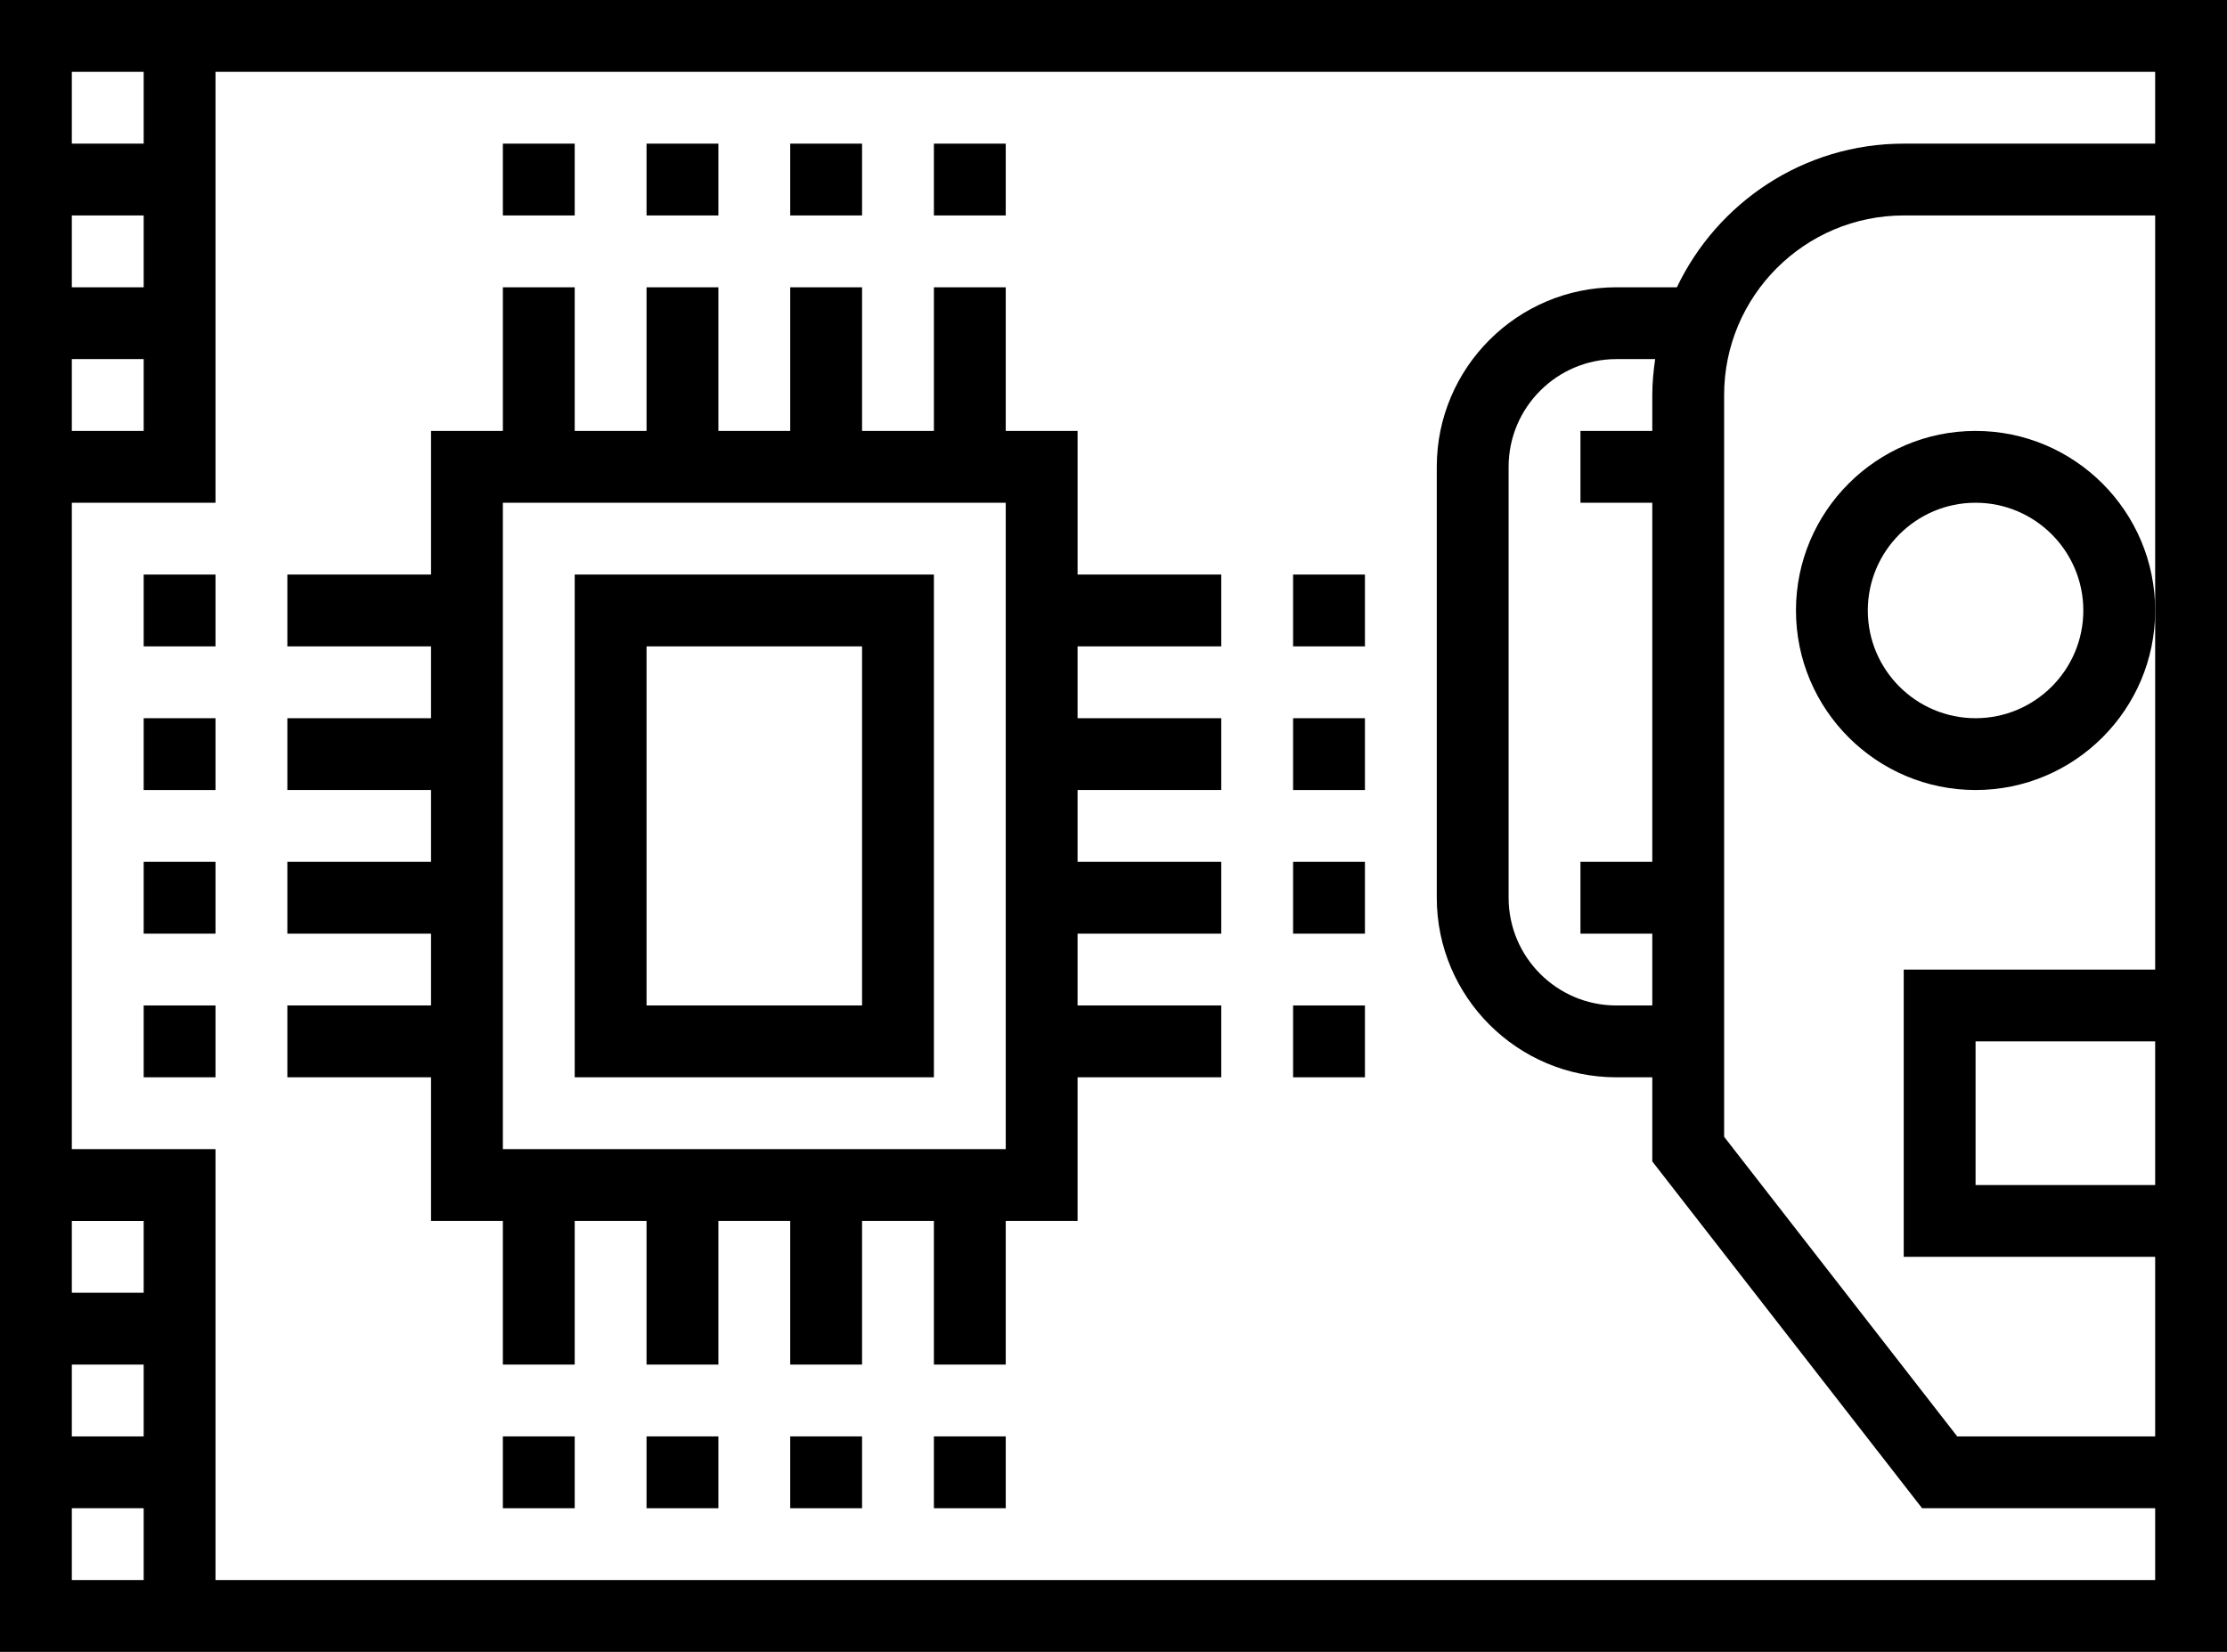 <?xml version="1.0" encoding="UTF-8" standalone="no"?>
<svg
   inkscape:version="1.2-dev (9ee32be, 2021-06-19)"
   sodipodi:docname="noun_pcb_1951361_wqxgqm.svg"
   id="svg879"
   xml:space="preserve"
   viewBox="0 0 62 46"
   y="0px"
   x="0px"
   version="1.1"
   width="62"
   height="46"
   xmlns:inkscape="http://www.inkscape.org/namespaces/inkscape"
   xmlns:sodipodi="http://sodipodi.sourceforge.net/DTD/sodipodi-0.dtd"
   xmlns="http://www.w3.org/2000/svg"
   xmlns:svg="http://www.w3.org/2000/svg"
   xmlns:rdf="http://www.w3.org/1999/02/22-rdf-syntax-ns#"
   xmlns:cc="http://creativecommons.org/ns#"
   xmlns:dc="http://purl.org/dc/elements/1.1/"><defs
     id="defs883" /><sodipodi:namedview
     inkscape:current-layer="svg879"
     inkscape:window-maximized="0"
     inkscape:window-y="25"
     inkscape:window-x="0"
     inkscape:cy="39.334566"
     inkscape:cx="16.340111"
     inkscape:zoom="6.7625"
     showgrid="false"
     id="namedview881"
     inkscape:window-height="676"
     inkscape:window-width="1328"
     inkscape:pageshadow="2"
     inkscape:pageopacity="0"
     guidetolerance="10"
     gridtolerance="10"
     objecttolerance="10"
     borderopacity="1"
     inkscape:document-rotation="0"
     bordercolor="#666666"
     pagecolor="#ffffff"
     inkscape:pagecheckerboard="0"
     fit-margin-top="0"
     fit-margin-left="0"
     fit-margin-right="0"
     fit-margin-bottom="0" /><g
     id="g873"
     transform="translate(-1,-9)"><path
       id="path833"
       d="M 1,9 V 55 H 63 V 9 Z m 4,8 H 3 v -2 h 2 z m 0,2 v 2 H 3 v -2 z m 0,-8 v 2 H 3 V 11 Z M 5,49 H 3 V 47 H 5 Z M 5,45 H 3 v -2 h 2 z m -2,6 h 2 v 2 H 3 Z m 4,2 V 41 H 3 V 23 H 7 V 11 h 54 v 2 h -7 c -2.785,0 -5.189,1.639 -6.315,4 H 46 c -2.757,0 -5,2.243 -5,5 v 12 c 0,2.757 2.243,5 5,5 h 1 v 2.343 L 54.511,51 H 61 v 2 z M 61,36 h -7 v 8 h 7 v 5 H 55.489 L 49,40.657 V 20 c 0,-2.757 2.243,-5 5,-5 h 7 v 11 z m 0,2 v 4 H 56 V 38 Z M 47,20 v 1 h -2 v 2 h 2 v 10 h -2 v 2 h 2 v 2 h -1 c -1.654,0 -3,-1.346 -3,-3 V 22 c 0,-1.654 1.346,-3 3,-3 h 1.08 C 47.033,19.328 47,19.66 47,20 Z" /><path
       id="path835"
       d="m 31,21 h -2 v -4 h -2 v 4 h -2 v -4 h -2 v 4 h -2 v -4 h -2 v 4 h -2 v -4 h -2 v 4 h -2 v 4 H 9 v 2 h 4 v 2 H 9 v 2 h 4 v 2 H 9 v 2 h 4 v 2 H 9 v 2 h 4 v 4 h 2 v 4 h 2 v -4 h 2 v 4 h 2 v -4 h 2 v 4 h 2 v -4 h 2 v 4 h 2 v -4 h 2 v -4 h 4 v -2 h -4 v -2 h 4 v -2 h -4 v -2 h 4 v -2 h -4 v -2 h 4 V 25 H 31 Z M 29,41 H 15 V 23 h 14 z" /><path
       id="path837"
       d="M 27,25 H 17 V 39 H 27 Z M 25,37 H 19 V 27 h 6 z" /><rect
       id="rect839"
       height="2"
       width="2"
       y="25"
       x="5" /><rect
       id="rect841"
       height="2"
       width="2"
       y="29"
       x="5" /><rect
       id="rect843"
       height="2"
       width="2"
       y="33"
       x="5" /><rect
       id="rect845"
       height="2"
       width="2"
       y="37"
       x="5" /><rect
       id="rect847"
       height="2"
       width="2"
       y="25"
       x="37" /><rect
       id="rect849"
       height="2"
       width="2"
       y="29"
       x="37" /><rect
       id="rect851"
       height="2"
       width="2"
       y="33"
       x="37" /><rect
       id="rect853"
       height="2"
       width="2"
       y="37"
       x="37" /><rect
       id="rect855"
       height="2"
       width="2"
       y="13"
       x="15" /><rect
       id="rect857"
       height="2"
       width="2"
       y="13"
       x="19" /><rect
       id="rect859"
       height="2"
       width="2"
       y="13"
       x="23" /><rect
       id="rect861"
       height="2"
       width="2"
       y="13"
       x="27" /><rect
       id="rect863"
       height="2"
       width="2"
       y="49"
       x="15" /><rect
       id="rect865"
       height="2"
       width="2"
       y="49"
       x="19" /><rect
       id="rect867"
       height="2"
       width="2"
       y="49"
       x="23" /><rect
       id="rect869"
       height="2"
       width="2"
       y="49"
       x="27" /><path
       id="path871"
       d="m 56,21 c -2.757,0 -5,2.243 -5,5 0,2.757 2.243,5 5,5 2.757,0 5,-2.243 5,-5 0,-2.757 -2.243,-5 -5,-5 z m 0,8 c -1.654,0 -3,-1.346 -3,-3 0,-1.654 1.346,-3 3,-3 1.654,0 3,1.346 3,3 0,1.654 -1.346,3 -3,3 z" /></g></svg>
